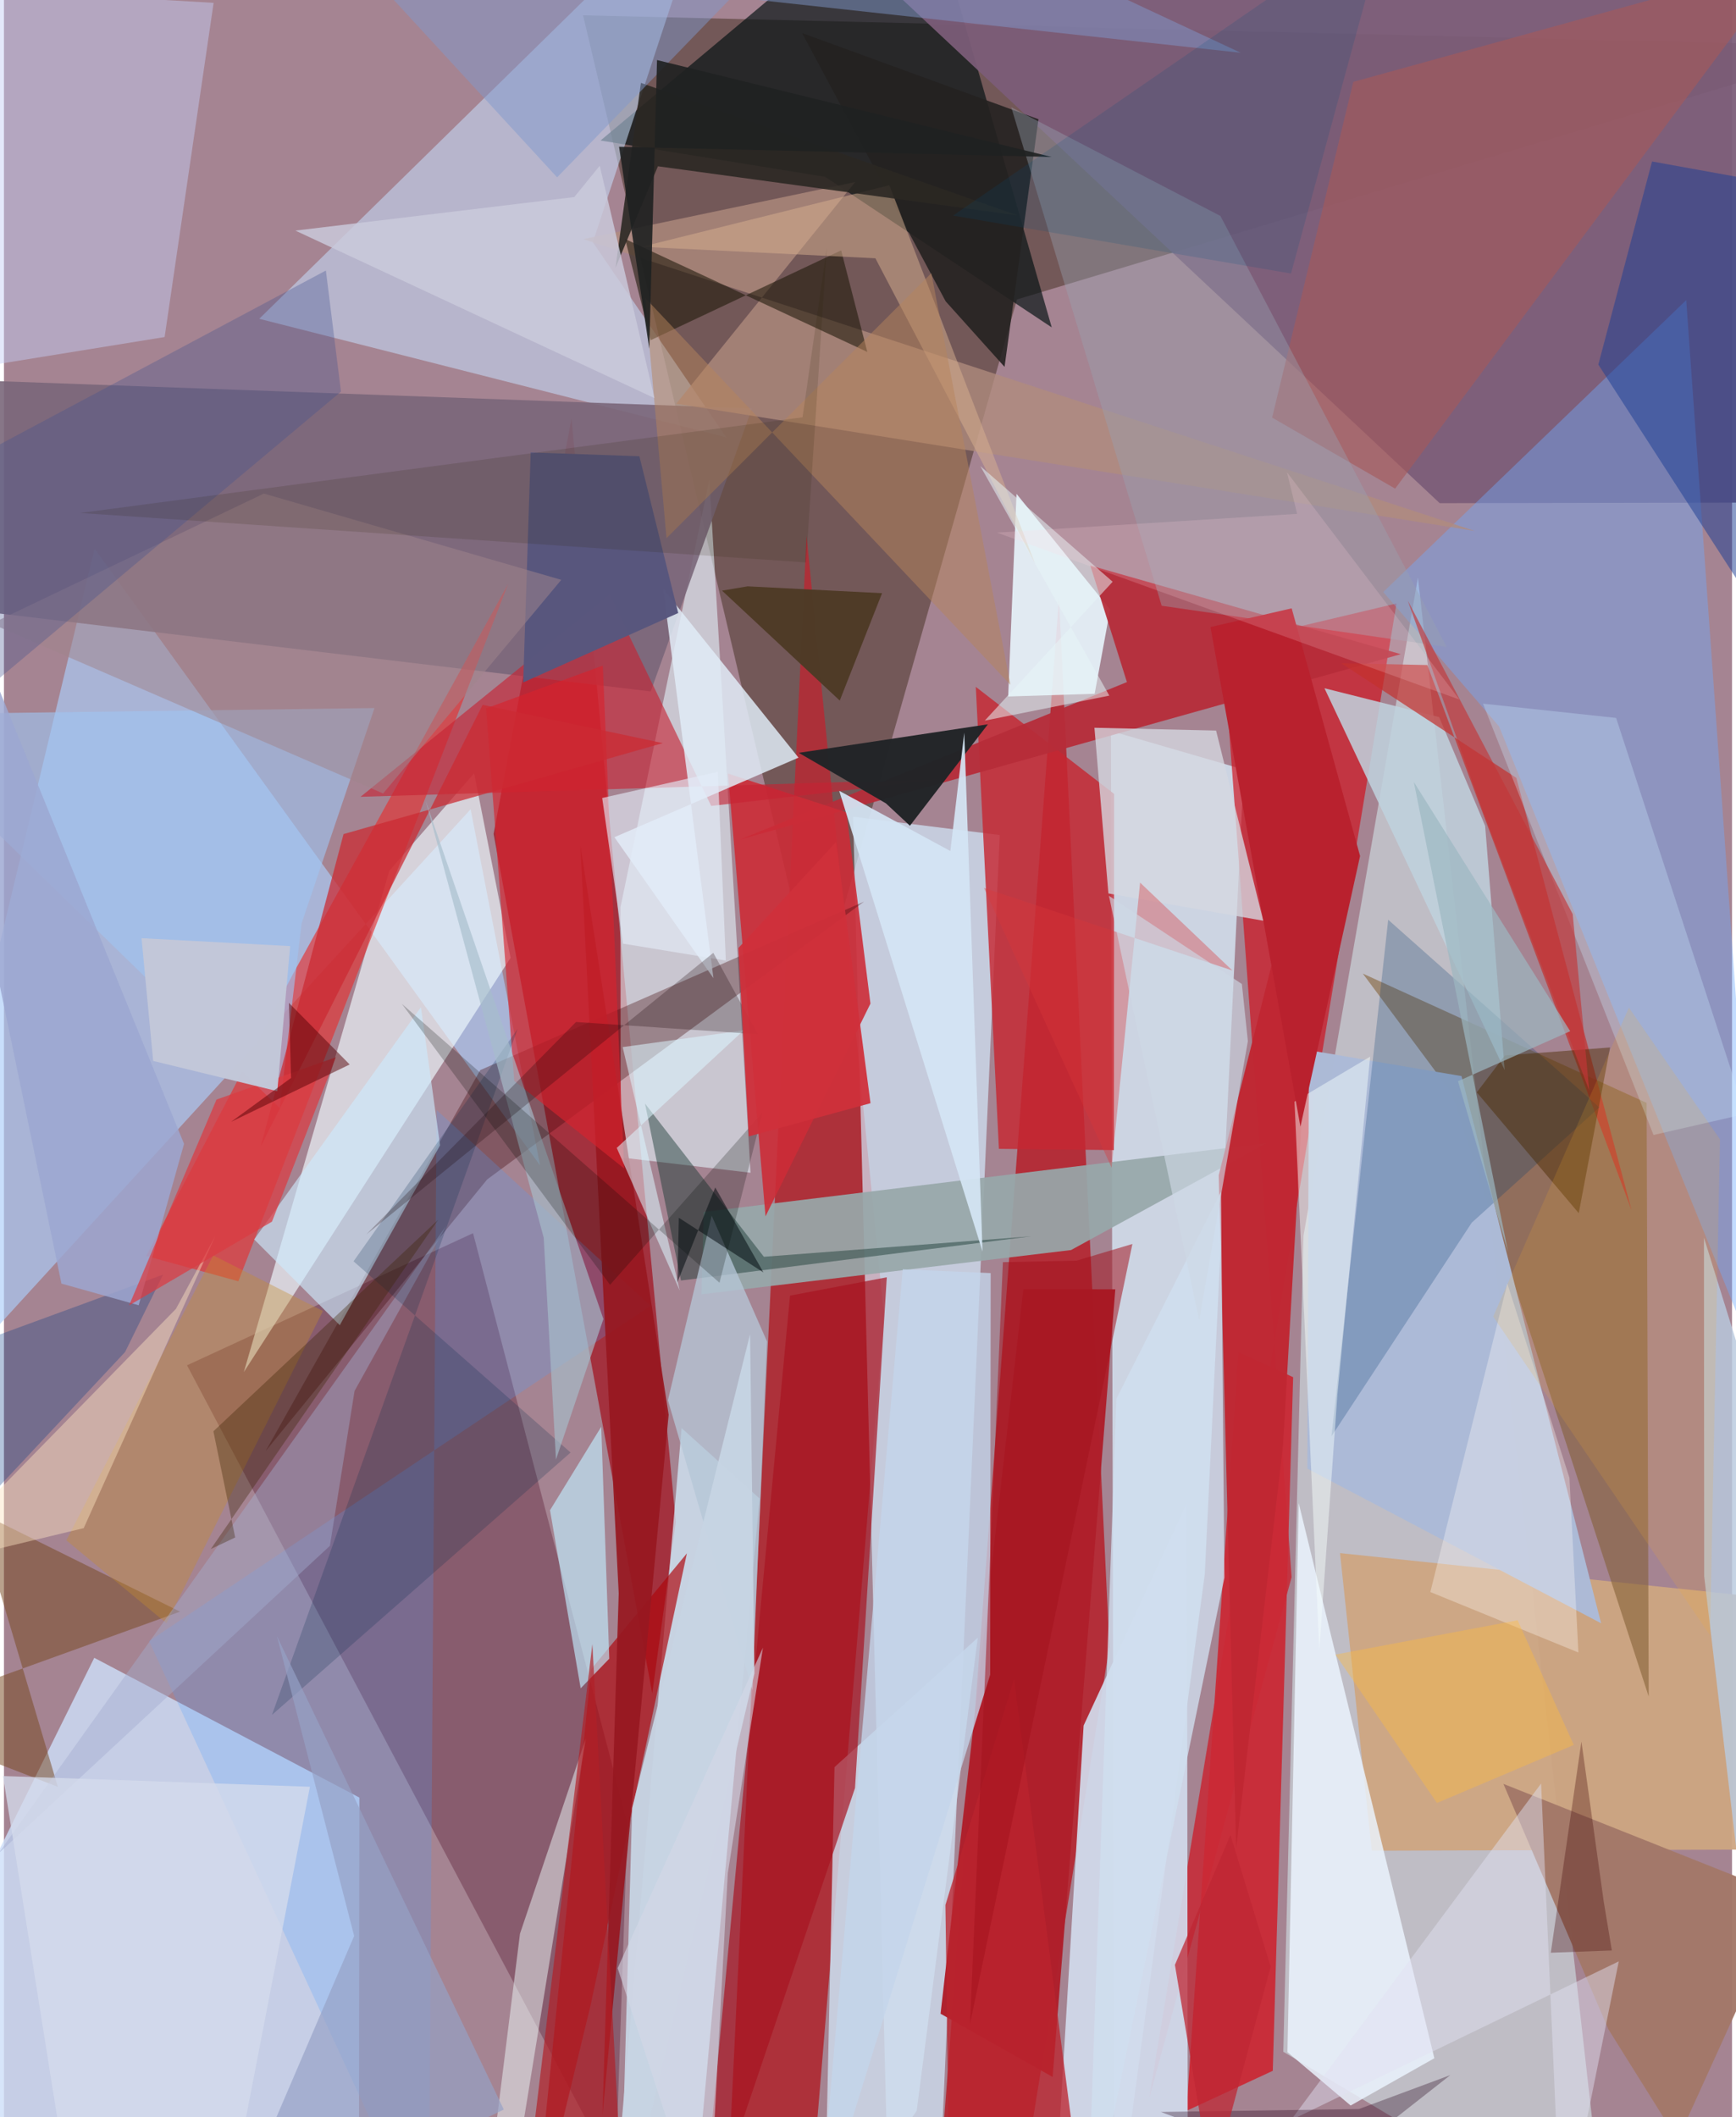<svg xmlns="http://www.w3.org/2000/svg" width="228" height="278" viewBox="0 0 836 1024"><path fill="#a58492" d="M0 0h836v1024H0z"/><path fill="#543d34" fill-opacity=".612" d="M280.14 7.386l112.957 477.793 96.981-340.368L898 22.317z"/><path fill="#b80b15" fill-opacity=".706" d="M451.1 1074.363L487.943 1086l46.855-289.575-24.396-506.982z"/><path fill="#cedff8" fill-opacity=".816" d="M171.713 1073.678L-62 1015.281 43.685 801.828l128.259 67.588z"/><path fill="#d9f8f9" fill-opacity=".498" d="M628.695 597.605l-9.785 394.747L775.205 1086l-91.163-806.62z"/><path fill="#ad2f38" fill-opacity=".98" d="M425.778 636.81l-37.51-377.661L348.795 1086h39.628z"/><path fill="#d7eaf9" fill-opacity=".78" d="M599.813 372.221l-64.289-18.673L537.198 1086l43.72-324.519z"/><path fill="#a2010e" fill-opacity=".631" d="M274.57 202.354l-37.706 200.984 76.755 415.665 11.405-82.895z"/><path fill="#d0101c" fill-opacity=".675" d="M673.683 291.865l-84.041 19.931 33.29 451.022-68.99 252.335z"/><path fill="#d4edff" fill-opacity=".678" d="M410.796 395.024L428.426 1086h23.004l30.311-682.129z"/><path fill="#accdf8" fill-opacity=".659" d="M43.851 265.387L259.367 563.7l-33.61-172.284L-62 706.067z"/><path fill="#031012" fill-opacity=".663" d="M397.262 85.538L288.606 67.971 443.695-62l63.194 220.355z"/><path fill="#d3eefd" fill-opacity=".733" d="M294.772 1073.345l33.05-382.635 37.703 34.037-28.28 307.317z"/><path fill="#7b5d78" fill-opacity=".941" d="M873.029-62L898 242.982l-203.414.394L368.759-62z"/><path fill="#e3f7fe" fill-opacity=".576" d="M341.242 231.94l19.937 335.281-62.843-7.433-.064-121.084z"/><path fill="#c6ddf9" fill-opacity=".557" d="M343.937-62L123.503 154.195 349.46 211.56l-64.572-94.4z"/><path fill="#46001c" fill-opacity=".302" d="M226.933 596.447l74.73 285.604-5.838 169.88-207.261-391.58z"/><path fill="#eef8fd" fill-opacity=".667" d="M227.46 373.965l17.623 89.309-129.03 200.316 70.373-242.434z"/><path fill="#ca2936" fill-opacity=".949" d="M623.672 666.097l-26.462-12.111-25.142 366.96 41.755-19.372z"/><path fill="#d2dced" fill-opacity=".918" d="M507.218 1086l15.09-251.426 49.995-107.74.367 305.006z"/><path fill="#c52833" fill-opacity=".82" d="M537.055 383.98l-.11 172.276-55.61-.6-11.182-223.442z"/><path fill="#79677a" fill-opacity=".898" d="M-57.708 182.354l24.021 110.61 346.577 41.468 48.965-136.873z"/><path fill="#6facff" fill-opacity=".416" d="M850.986 666.369l-127.69-315.026-56.018-65.006L813.83 145.16z"/><path fill="#98a8aa" fill-opacity=".922" d="M610.716 552.889l-94.482 51.71-178.779 21.41 1.05-39.836z"/><path fill="#cda582" fill-opacity=".949" d="M898 894.4l-236.291.725-15.362-143.939L898 777.567z"/><path fill="#e43130" fill-opacity=".647" d="M68.844 607.474l44.55 12.236 130.514-337.3L139.84 471.049z"/><path fill="#e9f7ff" fill-opacity=".882" d="M527.654 335.56l7.488-40.765-45.294-55.94-4.035 98.016z"/><path fill="#b62c39" fill-opacity=".937" d="M675.75 316.404l-319.974 89.764 187.48-76.27L525.54 273.5z"/><path fill="#815e33" fill-opacity=".565" d="M700.62 529.025l-43.243-58.137 137.294 62.54 1.018 287.137z"/><path fill="#cfddee" fill-opacity=".816" d="M441.57 1020.898l29.53-228.776-69.3 62.556L396.762 1086z"/><path fill="#cd2c37" fill-opacity=".894" d="M407.565 392.866l-57.289-18.704 18.14 214.149 50.768-102.904z"/><path fill="#ad070d" fill-opacity=".675" d="M284.039 807.377L255.719 1086l28.087-116.18 46.572-218.508z"/><path fill="#c72232" fill-opacity=".62" d="M172.501 385.388l120.483-97.595 49.155 102.009 113.426-13.07z"/><path fill="#212427" fill-opacity=".976" d="M384.515 364.119l91.491-13.802-37.717 49.066-11.636-10.838z"/><path fill="#ebf5fe" fill-opacity=".824" d="M620.914 992.524L626.37 727l65.622 268.492-40.505 22.872z"/><path fill="#c02733" fill-opacity=".973" d="M618.819 698.693l18.8-328.839-49.959 198.582 8.443 325.525z"/><path fill="#c6cef4" fill-opacity=".467" d="M101.424 1.382L-53.164-7.661-62 185.632 77.726 163.01z"/><path fill="#41070b" fill-opacity=".345" d="M416.078 436.096l-185.663 81.478-103.834 184.288 107.211-131.434z"/><path fill="#e1edf8" fill-opacity=".831" d="M343.233 473.102l-47.907-68.175 89.053-38.482-65.463-81.626z"/><path fill="#acbad6" fill-opacity=".992" d="M705.13 520.464l67.522 264.65-142.11-74.784.766-202.385z"/><path fill="#b18c7d" fill-opacity=".765" d="M711.606 256.818L280.258 115.657l131.526-27.599-86.542 107.193z"/><path fill="#bfd2de" fill-opacity=".851" d="M638.825 332.881l55.48 13.948 22.253 52.614 9.445 118.095z"/><path fill="#4b9fff" fill-opacity=".227" d="M70.194 793.744L205.464 1086l3.813-549.148 103.4 94.7z"/><path fill="#10312c" fill-opacity=".427" d="M367.623 607.856l129.447-9.907-169.553 21.392-17.402-85.585z"/><path fill="#c3312e" fill-opacity=".706" d="M646.955 320.796l41.617.865 98.793 263.602-55.736-209.04z"/><path fill="#00386f" fill-opacity=".239" d="M771.821 535.598l-61.742 55.758-67.861 103.346 27.437-249.854z"/><path fill="#a71320" fill-opacity=".694" d="M411.721 864.801L336.931 1086l43.346-459.356 46.819-8.87z"/><path fill="#cdeafe" fill-opacity=".631" d="M210.981 553.957l-48.521 87.001-41.41-41.493 80.667-112.307z"/><path fill="#eef9fa" fill-opacity=".498" d="M249.56 1037.336l31.895-196.356-31.817 94.282L230.877 1086z"/><path fill="#9fc3f0" fill-opacity=".624" d="M133.43 535.97L-62 345.666l241.248-3.21-35.246 104.123z"/><path fill="#203f93" fill-opacity=".522" d="M797.298 78.097l-25.984 98.245L898 372.704V96.316z"/><path fill="#b5c6d7" fill-opacity=".773" d="M362.036 817.308l7.131-168.45-26.796-60.899-21.155 89.284z"/><path fill="#a5595b" fill-opacity=".631" d="M862.988-18.424L673.015 236.331l-59.51-34.352L652.78 39.6z"/><path fill="#a47869" fill-opacity=".965" d="M776.147 981.426L725.384 862.79 863 917.518l-53.328 117.514z"/><path fill="#b8c9de" fill-opacity=".82" d="M822.526 762.448l20.317 172.527 13.437-227.527-33.865-108.806z"/><path fill="#c0ebfb" fill-opacity=".659" d="M288.943 690.059l-24.776 40.38 14.83 86.139 13.83-14.316z"/><path fill="#971821" fill-opacity=".929" d="M289.538 1023.297l7.867-252.64L278.85 408.89l42.713 275.381z"/><path fill="#ae1f2b" fill-opacity=".98" d="M507.318 1004.544l-54.212-30.576 40.067-350.401 44.47.028z"/><path fill="#77481f" fill-opacity=".51" d="M-58.837 831.476l84.905 32.754-39.656-133.632 98.79 48.904z"/><path fill="#1f1909" fill-opacity=".576" d="M405.01 121.098l-92.156 43.435-12.333-48.94 117.15 54.624z"/><path fill="#d7222d" fill-opacity=".647" d="M233.262 342.609l56.437-20.683 10.34 243.23-53.179-42.345z"/><path fill="#232120" fill-opacity=".886" d="M484.059 177.448l16.414-119.776L386.138 16.01l69.436 129.738z"/><path fill="#c4d5ea" fill-opacity=".792" d="M477.343 615.758l-42.539-1.846-40.776 463.59 83.081-267.524z"/><path fill="#97a1b2" fill-opacity=".396" d="M697.97 312.928l-137.895-19.943-72.77-241.106 101.18 52.568z"/><path fill="#d8af8f" fill-opacity=".502" d="M428.347 89.6l-119.874 29.76 113.098 5.56 77.083 147.257z"/><path fill="#d5d7e1" fill-opacity=".788" d="M586.39 353.35l22.838 91.976-74.929-13.191-6.758-80.145z"/><path fill="#58567e" fill-opacity=".988" d="M254.808 218.836l-3.61 111.224 74.977-33.564-18.771-75.824z"/><path fill="#d4e5f4" fill-opacity=".929" d="M473.41 605.38l-69.34-222.888 53.766 29.114 6.73-57.226z"/><path fill="#cbebfe" fill-opacity=".31" d="M798.014 548.95l44.45-10.186-62.553-191.527-64.39-6.906z"/><path fill="#c48b2e" fill-opacity=".373" d="M154.316 634.082L78.574 785.054 30.18 745.01l71.079-137.825z"/><path fill="#9f848c" fill-opacity=".522" d="M269.618 280.45l-86.187 103.328-189.497-82.121 131.8-62.925z"/><path fill="#fde5c3" fill-opacity=".439" d="M83.197 633.057L-38.67 757.715l77.256-18.603 63.732-141.471z"/><path fill="#a3aed0" fill-opacity=".435" d="M157.687 747.653l11.922-74.9 44.4-79.974-216.9 303.935z"/><path fill="#b7855c" fill-opacity=".494" d="M448.638 132.123l38.273 199.105-176.72-187.151 10.328 116.226z"/><path fill="#002948" fill-opacity=".212" d="M248.479 497.668l-79.358 112.39 105 92.475-144.463 126.895z"/><path fill="#4f3b27" fill-opacity=".992" d="M404.336 338.842l20.465-51.937-65.032-3.31-12.377 2.073z"/><path fill="#f6fefd" fill-opacity=".463" d="M624.33 532.82l36.598-21.754-15.866 163.581-8.729 123.217z"/><path fill="#b9212e" d="M622.959 294.226l-39.278 9.052 43.514 241.638 28.859-130.909z"/><path fill="#43508f" fill-opacity=".325" d="M155.74 130.842l-213.494 113.83L-62 378.156 163.039 189.42z"/><path fill="#4b2b01" fill-opacity=".463" d="M712.515 528.328l49.323 58.441 15.171-80.15-50.908 3.875z"/><path fill="#fffbf9" fill-opacity=".322" d="M761.668 799.253L690.046 770l37.245-149.196 30.052 93.992z"/><path fill="#2b2723" fill-opacity=".894" d="M308.147 40.088l182.235 64.118-174.018-23.781-20.537 49.165z"/><path fill="#c7d4e3" fill-opacity=".941" d="M360.954 645.264l-57.05 229.175L297.945 1086l65.106-276.604z"/><path fill="#d0dff0" fill-opacity=".784" d="M588.756 576.4l1.668 186.656L523.798 1086l14.35-409.475z"/><path fill="#cacbdc" fill-opacity=".824" d="M314.684 192.55L140.99 111.53l134.915-16.214L288.23 80.16z"/><path fill="#e4ecf9" fill-opacity=".627" d="M299.468 456.397l49.753 8.187-3.874-91.297-55.935 12.68z"/><path fill="#013885" fill-opacity=".298" d="M58.608 653.916L-62 782.73V667.424l138.982-50.946z"/><path fill="#8099ce" fill-opacity=".478" d="M410.914-62l187.362 87.521-429.382-46.96 98.717 107.232z"/><path fill="#e1e0f3" fill-opacity=".467" d="M743.629 862.617L753.49 1086l27.711-137.357-158.621 76.808z"/><path fill="#fdae28" fill-opacity=".157" d="M825.343 790.968l4.833-239.901-44.083-63.73-65.646 149.436z"/><path fill="#cc2b33" fill-opacity=".737" d="M164.288 403.419l-40.051 151.068L231.587 340.9l87.127 18.523z"/><path fill="#9ca7d1" fill-opacity=".831" d="M87.12 553.25l-21.943 78.059-37.368-10.476L-62 186.893z"/><path fill="#bb232e" fill-opacity=".769" d="M517.81 1036.984l-60.535 20.67-1.818-136.272 33.18-109.203z"/><path fill="#a6bdcb" fill-opacity=".655" d="M289.991 637.969l-85.955-250.65 57.081 211.316 5.935 107.307z"/><path fill="#dcf6ff" fill-opacity=".545" d="M299.313 506.44l58.548-8.095-61.421 56.862 30.486 68.994z"/><path fill="#1e060b" fill-opacity=".259" d="M276.744 494.309l87.963 5.895-21.543-39.347-167.846 136.182z"/><path fill="#b12027" fill-opacity=".682" d="M251.357 1070.807l146.846-6.332-100.32-25.654-13.225-243.63z"/><path fill="#24001c" fill-opacity=".318" d="M639.278 1051.078l60.435-47.431-44.198 16.424-95.863 1.408z"/><path fill="#a2111e" fill-opacity=".529" d="M518.9 609.725l-35.643.737-15.906 368.42 78.569-377.22z"/><path fill="#da3b41" fill-opacity=".722" d="M129.663 590.86l30.902-79.503-57.739 20.469-42.292 99.548z"/><path fill="#da373b" fill-opacity=".369" d="M474.086 429.465l120.192 39.93-44.646-42.504-13.783 137.867z"/><path fill="#ffbc3c" fill-opacity=".384" d="M732.271 783.671l27.16 60.303-66.192 28.061-49.104-71.778z"/><path fill="#000602" fill-opacity=".22" d="M192.491 485.528l100.727 135.89 73.796-83.35-20.858 82.345z"/><path fill="#c33638" fill-opacity=".651" d="M714.71 390.457l52.186 136.925-7.98-85.27-79.779-151.578z"/><path fill="#9cb7c2" fill-opacity=".698" d="M703.42 522.953l54.286-24.197-75.653-120.54 45.614 227.475z"/><path fill="#be2634" fill-opacity=".745" d="M566.482 950.345l17.796 106.493 28.513-105.591-19.44-63.703z"/><path fill="#95a2c6" fill-opacity=".682" d="M169.413 936.363L105.211 1086l136.609-65.692-109.714-228.855z"/><path fill="#e5f6f7" fill-opacity=".522" d="M534.74 336.448l-60.25 12.086 61.867-67.167-64.01-55.932z"/><path fill="#1f2122" fill-opacity=".906" d="M297.574 70.993l209.28 4.927-190.92-46.878-3.74 139.655z"/><path fill="#392301" fill-opacity=".337" d="M101.32 692.265l10.546 51.348-11.798 5.605 109.978-159.236z"/><path fill="#cf303b" fill-opacity=".941" d="M355.306 458.516l5.006 91.133 58.902-16.068-16.652-126.352z"/><path fill="#d5dbec" fill-opacity=".78" d="M35.567 1086l77.298-39.99 35.155-181.82-148.49-5.178z"/><path fill="#ced8e5" fill-opacity=".647" d="M598.874 475.934l2.898 27.623-23.543 135.008-43.671-205.293z"/><path fill="#020b0e" fill-opacity=".522" d="M326.484 588.988l-.684 31.186 18.302-45.836 23.337 41.12z"/><path fill="#c2c7d8" fill-opacity=".988" d="M72.181 513.134l60.043 14.62 6.236-70.163-71.898-3.81z"/><path fill="#3e0200" fill-opacity=".31" d="M773.94 919.815l-10.808-77.479-14.816 102.134 29.533-1.092z"/><path fill="#ffd4e3" fill-opacity=".184" d="M480.358 257.6l223.776 80.766-83.48-109.995 4.95 20.157z"/><path fill="#580307" fill-opacity=".494" d="M167.252 514.853l-57.331 27.71 28.976-21.206-1.05-36.293z"/><path fill="#d4d8e7" fill-opacity=".588" d="M350.177 906.011L340.485 1086l-43.6-134.069 70.283-154.982z"/><path fill="#004d7e" fill-opacity=".169" d="M628.308-12.198L459.175 104.27l163.459 28.03L659.816-4.278z"/><path fill="#271f00" fill-opacity=".141" d="M398.034 120.014l-11.703 81.828-349.434 46.26 351.128 23.931z"/></svg>
